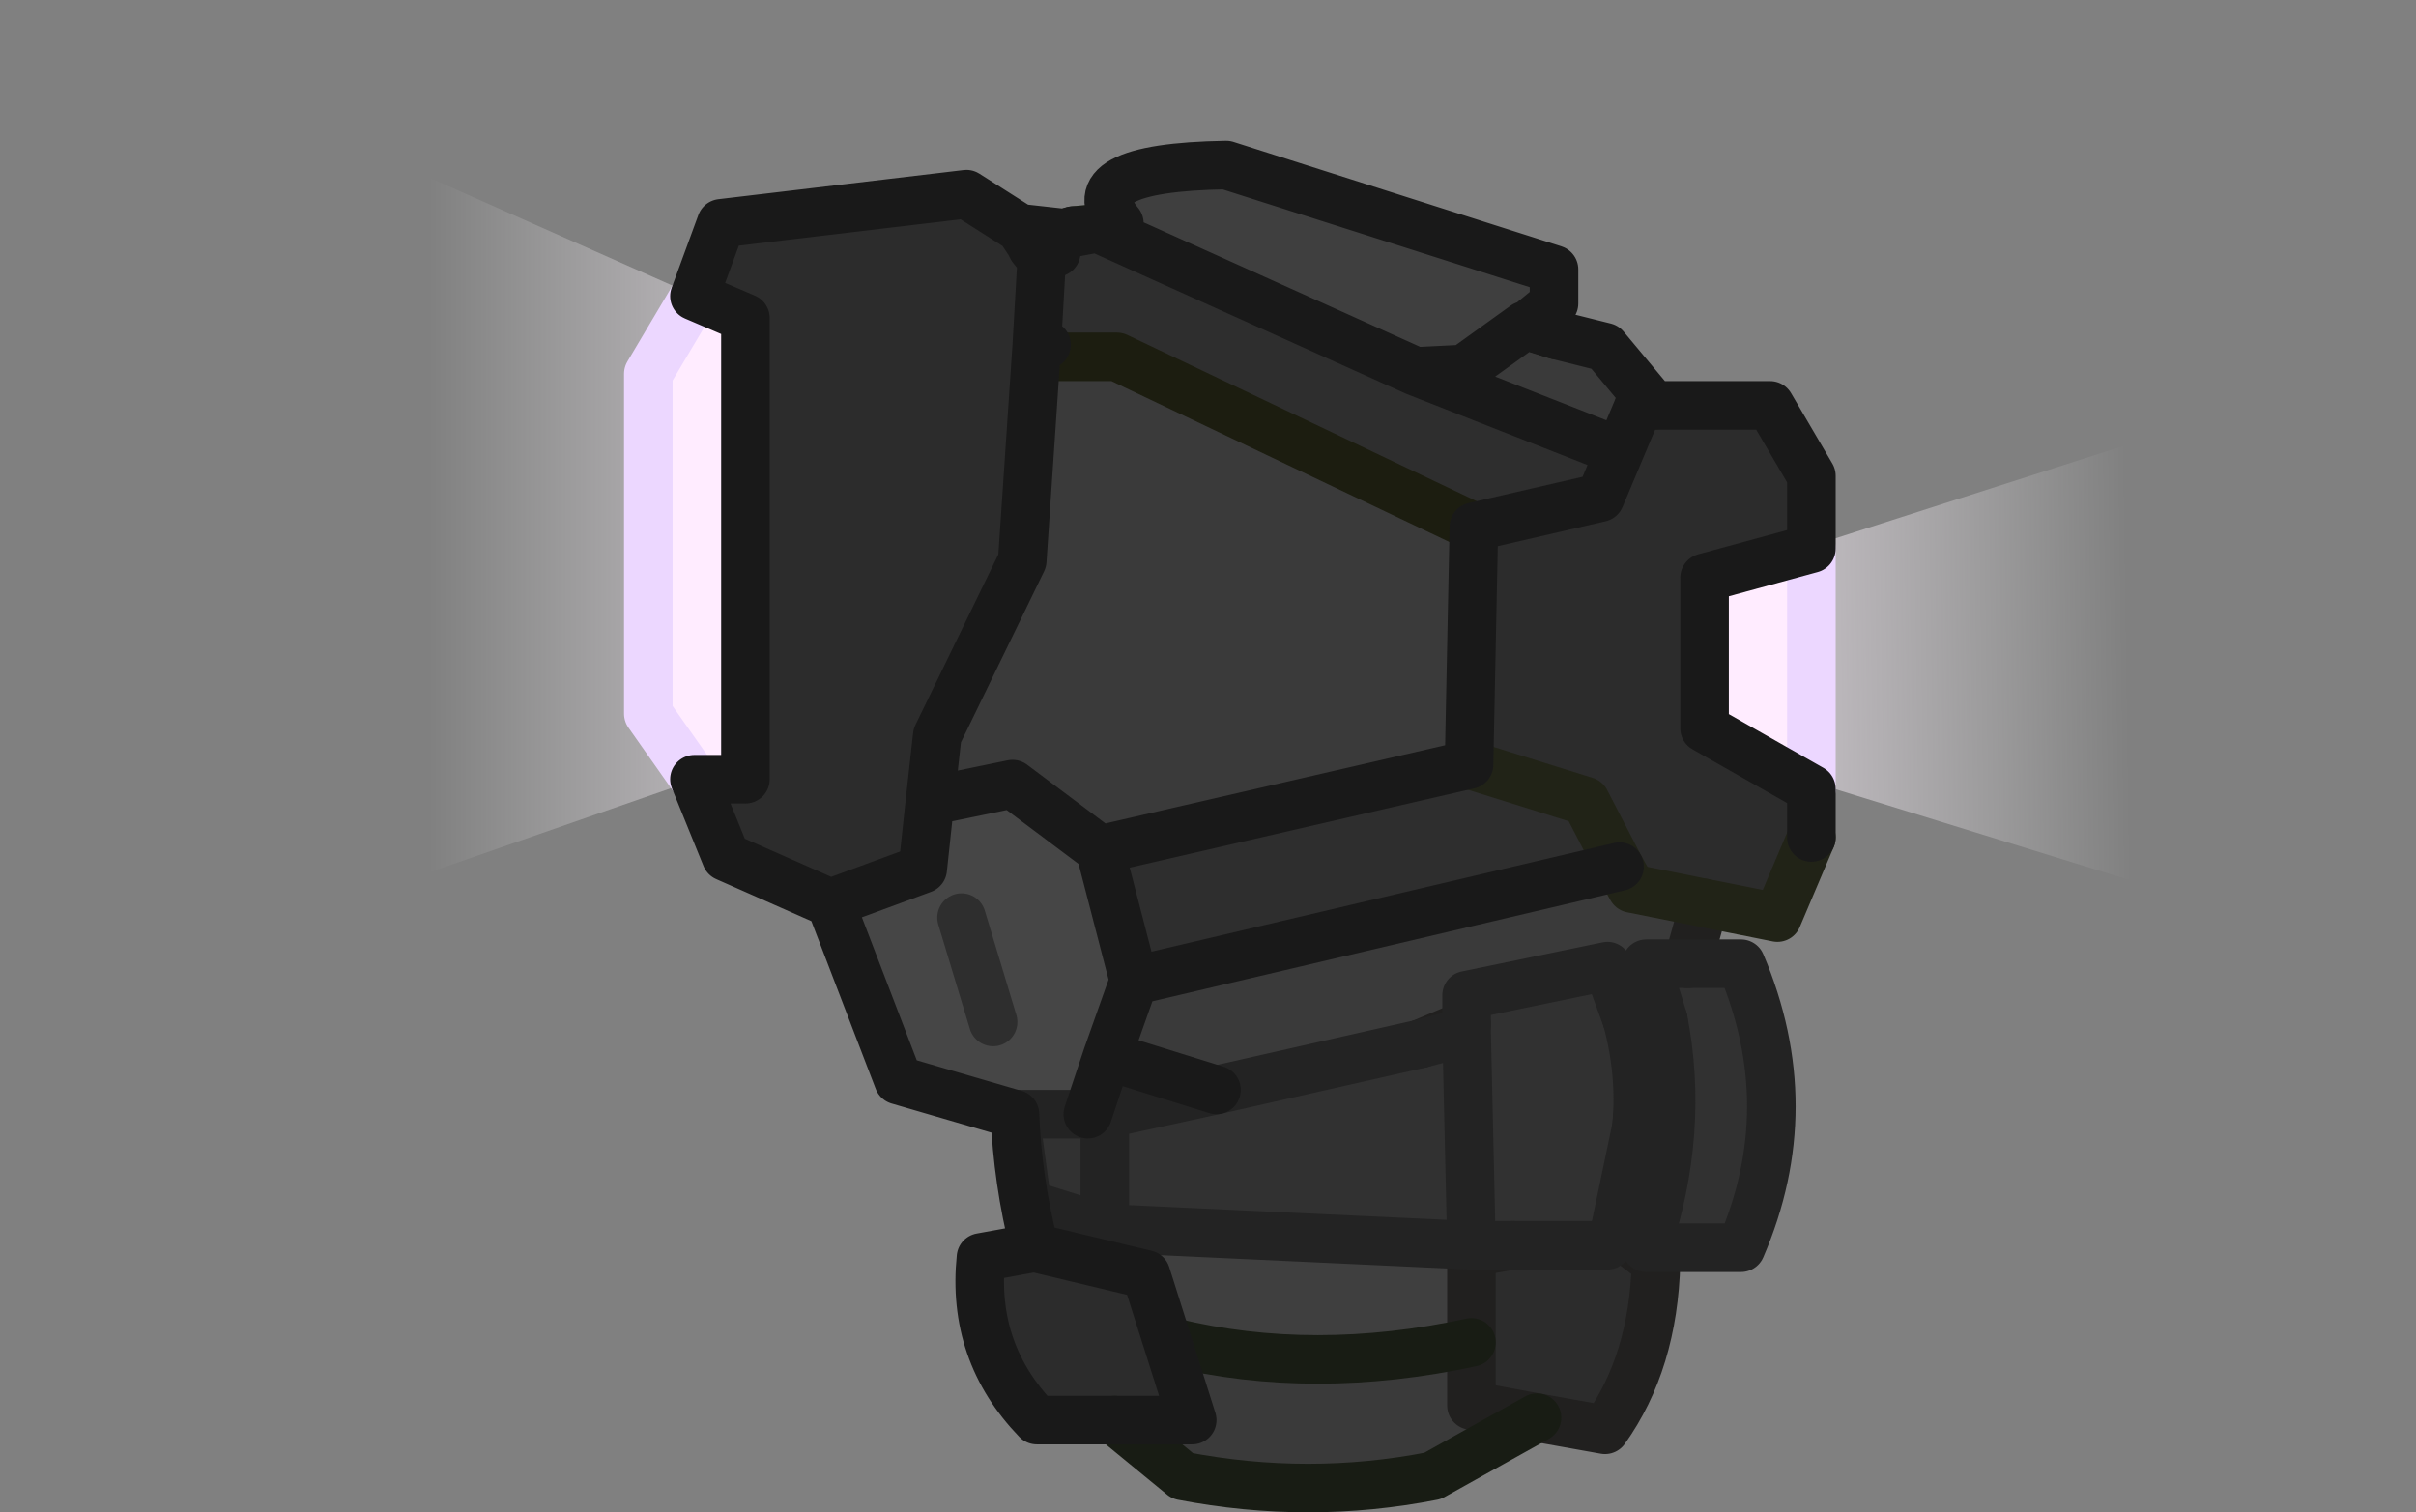 <?xml version="1.0" encoding="UTF-8" standalone="no"?>
<svg xmlns:ffdec="https://www.free-decompiler.com/flash" xmlns:xlink="http://www.w3.org/1999/xlink" ffdec:objectType="shape" height="31.15px" width="49.75px" xmlns="http://www.w3.org/2000/svg">
  <rect width="100%" height="100%" fill="#808080" stroke="none"/>
  <g transform="matrix(1.0, 0.0, 0.0, 1.0, 12.75, 3.4)">
    <path d="M2.6 12.3 L-12.75 17.65 -12.15 -3.4 2.6 3.15 2.6 12.3" fill="url(#gradient0)" fill-rule="evenodd" stroke="none"/>
    <path d="M37.0 16.55 L23.9 12.5 23.45 8.2 37.0 3.85 37.0 16.55" fill="url(#gradient1)" fill-rule="evenodd" stroke="none"/>
    <path d="M20.6 5.9 L21.0 4.95 21.3 4.95 23.7 4.95 24.55 6.4 24.55 7.9 22.35 8.5 22.35 11.6 24.55 12.85 24.55 13.85 23.85 15.5 22.35 15.2 20.85 14.9 20.6 14.45 19.9 13.1 17.5 12.35 17.6 7.45 20.2 6.85 20.6 5.9 M20.5 21.95 L21.35 22.6 Q21.3 24.65 20.3 26.05 L18.9 25.8 17.55 25.55 17.55 24.25 17.55 22.4 18.4 22.25 20.35 22.25 20.5 21.95 M10.2 25.85 L8.6 25.85 Q7.25 24.45 7.45 22.5 L8.55 22.3 10.85 22.85 11.8 25.85 10.2 25.85 M4.35 15.2 L2.2 14.25 1.55 12.65 2.6 12.65 2.6 3.15 1.55 2.7 2.1 1.2 7.15 0.6 8.25 1.3 8.45 1.6 8.5 1.7 8.7 1.95 8.6 3.7 8.3 8.15 6.55 11.75 6.4 13.1 6.25 14.5 4.35 15.2" fill="#2c2c2c" fill-rule="evenodd" stroke="none"/>
    <path d="M21.0 4.95 L20.6 5.9 16.4 4.25 17.4 4.2 18.65 3.3 19.3 3.5 20.3 3.75 21.3 4.95 21.0 4.95 M17.6 7.45 L17.5 12.35 9.9 14.1 8.1 12.75 6.4 13.1 6.55 11.75 8.3 8.15 8.6 3.7 8.8 3.7 8.8 3.95 10.25 3.95 17.6 7.45 M20.6 14.45 L20.85 14.9 22.35 15.2 22.0 16.45 21.15 16.45 21.5 17.6 21.15 17.6 20.75 17.6 20.35 16.5 17.45 17.1 17.45 17.7 16.5 18.1 12.3 19.05 10.05 18.35 10.6 16.8 20.6 14.45 M18.9 25.8 L16.75 27.0 Q14.2 27.5 11.6 27.0 L10.2 25.85 11.8 25.85 11.4 24.25 Q14.3 24.95 17.55 24.25 L17.55 25.55 18.9 25.8" fill="#3a3a3a" fill-rule="evenodd" stroke="none"/>
    <path d="M17.45 17.7 L17.45 17.1 20.35 16.5 20.75 17.6 Q21.05 18.7 20.95 19.8 L20.5 21.95 20.35 22.25 18.4 22.25 17.55 22.25 10.0 21.9 8.4 21.4 8.15 19.55 9.65 19.55 10.0 19.55 12.3 19.05 16.5 18.1 17.45 17.85 17.45 17.7 M21.5 17.6 L21.15 16.45 22.0 16.45 23.1 16.45 Q24.35 19.4 23.1 22.3 L21.15 22.3 Q21.95 19.9 21.5 17.6 M10.0 19.55 L10.0 21.9 10.0 19.55 M17.45 17.85 L17.55 22.25 17.45 17.85" fill="#313131" fill-rule="evenodd" stroke="none"/>
    <path d="M18.65 3.3 L17.4 4.2 16.4 4.25 9.85 1.3 10.25 1.25 10.3 1.2 Q9.35 0.05 12.5 0.0 L19.25 2.15 19.25 2.85 18.7 3.3 18.65 3.3 M20.75 17.6 L21.15 17.6 20.95 19.8 Q21.05 18.7 20.75 17.6 M8.55 22.3 Q8.2 20.9 8.15 19.55 L8.4 21.4 10.0 21.9 17.55 22.25 18.4 22.25 17.55 22.4 17.55 24.25 Q14.3 24.95 11.4 24.25 L10.85 22.85 8.55 22.3 M12.3 19.05 L10.0 19.55 9.65 19.55 10.05 18.35 12.3 19.05 M17.45 17.7 L17.45 17.85 16.5 18.1 17.45 17.7" fill="#3f3f3f" fill-rule="evenodd" stroke="none"/>
    <path d="M19.3 3.5 L18.65 3.3 18.7 3.3 19.3 3.5 M10.2 1.25 L10.3 1.2 10.25 1.25 10.2 1.25" fill="#323a27" fill-rule="evenodd" stroke="none"/>
    <path d="M9.15 1.4 L9.35 1.35 9.85 1.3 10.2 1.25 10.25 1.25 9.85 1.3 9.05 1.45 9.15 1.4" fill="#2f321f" fill-rule="evenodd" stroke="none"/>
    <path d="M20.6 5.9 L20.2 6.85 17.6 7.45 10.25 3.95 8.8 3.95 8.8 3.7 8.6 3.7 8.7 1.95 8.5 1.7 9.05 1.45 9.85 1.3 16.4 4.25 20.6 5.9 M17.5 12.35 L19.9 13.1 20.6 14.45 10.6 16.8 9.9 14.1 17.5 12.35 M9.0 1.8 L8.7 1.95 9.0 1.8" fill="#2e2e2e" fill-rule="evenodd" stroke="none"/>
    <path d="M8.15 19.55 L5.75 18.85 4.35 15.2 6.25 14.5 6.4 13.1 8.1 12.75 9.9 14.1 10.6 16.8 10.05 18.35 9.65 19.55 8.15 19.55 M7.7 17.65 L7.05 15.5 7.7 17.65" fill="#464646" fill-rule="evenodd" stroke="none"/>
    <path d="M10.85 22.85 L11.4 24.25 11.8 25.85 10.85 22.85" fill="#61704c" fill-rule="evenodd" stroke="none"/>
    <path d="M24.55 12.85 L22.35 11.6 22.35 8.5 24.55 7.9 24.55 12.85 M1.55 12.65 L0.6 11.3 0.6 4.3 1.55 2.7 2.6 3.15 2.6 12.65 1.55 12.65" fill="#ffecff" fill-rule="evenodd" stroke="none"/>
    <path d="M20.75 17.6 L21.15 17.6 21.5 17.6 M22.0 16.45 L22.35 15.2 M20.5 21.95 L21.35 22.6 Q21.3 24.65 20.3 26.05 L18.9 25.8 17.55 25.55 17.55 24.25 17.55 22.4 18.4 22.25 M21.15 17.6 L20.95 19.8 M17.45 17.7 L16.5 18.1" fill="none" stroke="#21201f" stroke-linecap="round" stroke-linejoin="round" stroke-width="1.0"/>
    <path d="M17.5 12.35 L19.9 13.1 20.6 14.45 20.85 14.9 22.35 15.2 23.85 15.5 24.55 13.85 M21.3 4.95 L21.0 4.95" fill="none" stroke="#212317" stroke-linecap="round" stroke-linejoin="round" stroke-width="1.0"/>
    <path d="M17.45 17.7 L17.45 17.1 20.35 16.5 20.75 17.6 Q21.05 18.7 20.95 19.8 L20.5 21.95 20.35 22.25 18.4 22.25 17.55 22.25 10.0 21.9 10.0 19.55 12.3 19.05 16.5 18.1 17.45 17.85 17.45 17.7 M21.5 17.6 L21.15 16.45 22.0 16.45 23.1 16.45 Q24.35 19.4 23.1 22.3 L21.15 22.3 Q21.95 19.9 21.5 17.6 M9.65 19.55 L10.0 19.55 M9.65 19.55 L8.15 19.55 8.4 21.4 10.0 21.9 M17.55 22.25 L17.45 17.85" fill="none" stroke="#232323" stroke-linecap="round" stroke-linejoin="round" stroke-width="1.0"/>
    <path d="M18.9 25.8 L16.75 27.0 Q14.2 27.5 11.6 27.0 L10.2 25.85 M9.35 1.35 L9.85 1.3 10.2 1.25 M18.7 3.3 L19.3 3.5 M11.4 24.25 Q14.3 24.95 17.55 24.25" fill="none" stroke="#181c14" stroke-linecap="round" stroke-linejoin="round" stroke-width="1.0"/>
    <path d="M8.8 3.95 L10.25 3.95 17.6 7.45" fill="none" stroke="#1c1d10" stroke-linecap="round" stroke-linejoin="round" stroke-width="1.0"/>
    <path d="M7.05 15.5 L7.7 17.65" fill="none" stroke="#2e2e2e" stroke-linecap="round" stroke-linejoin="round" stroke-width="1.0"/>
    <path d="M1.55 12.65 L0.6 11.3 0.6 4.3 1.55 2.7 M24.55 12.85 L24.55 7.9" fill="none" stroke="#ecd7ff" stroke-linecap="round" stroke-linejoin="round" stroke-width="1.0"/>
    <path d="M21.0 4.95 L20.6 5.9 20.2 6.85 17.6 7.45 17.5 12.35 9.9 14.1 8.1 12.75 6.4 13.1 6.25 14.5 4.35 15.2 2.2 14.25 1.55 12.65 2.6 12.65 2.6 3.15 1.55 2.7 2.1 1.2 7.15 0.6 8.25 1.3 9.15 1.4 9.35 1.35 M24.55 13.85 L24.55 12.85 22.35 11.6 22.35 8.5 24.55 7.9 24.55 6.4 23.7 4.95 21.3 4.95 20.3 3.75 19.3 3.5 18.65 3.3 17.4 4.2 16.4 4.25 20.6 5.9 M10.2 25.85 L8.6 25.85 Q7.25 24.45 7.45 22.5 L8.55 22.3 Q8.2 20.9 8.15 19.55 L5.75 18.85 4.35 15.2 M10.3 1.2 Q9.35 0.05 12.5 0.0 L19.25 2.15 19.25 2.85 18.7 3.3 18.65 3.3 M10.2 1.25 L10.25 1.25 9.85 1.3 16.4 4.25 M9.05 1.45 L9.85 1.3 M9.15 1.4 L9.05 1.45 8.5 1.7 8.7 1.95 9.0 1.8 M8.45 1.6 L8.5 1.7 M9.05 1.45 L8.45 1.6 8.25 1.3 M8.6 3.7 L8.8 3.7 M8.7 1.95 L8.6 3.7 8.3 8.15 6.55 11.75 6.4 13.1 M12.3 19.05 L10.05 18.35 9.65 19.55 M10.6 16.8 L9.9 14.1 M10.05 18.35 L10.6 16.8 20.6 14.45 M8.55 22.3 L10.85 22.85 11.8 25.85 10.2 25.85" fill="none" stroke="#191919" stroke-linecap="round" stroke-linejoin="round" stroke-width="1.0"/>
  </g>
  <defs>
    <linearGradient gradientTransform="matrix(0.008, 0.0, 0.0, 0.007, 2.6, 7.6)" gradientUnits="userSpaceOnUse" id="gradient0" spreadMethod="pad" x1="-819.2" x2="819.2">
      <stop offset="0.0" stop-color="#ffffff" stop-opacity="0.0"/>
      <stop offset="1.0" stop-color="#ffecff"/>
      <stop offset="1.0" stop-color="#ffecff" stop-opacity="0.969"/>
      <stop offset="1.0" stop-color="#bd66ff"/>
    </linearGradient>
    <linearGradient gradientTransform="matrix(-0.008, 1.0E-4, -1.0E-4, -0.007, 24.55, 10.15)" gradientUnits="userSpaceOnUse" id="gradient1" spreadMethod="pad" x1="-819.2" x2="819.2">
      <stop offset="0.0" stop-color="#ffffff" stop-opacity="0.0"/>
      <stop offset="1.0" stop-color="#ffecff"/>
      <stop offset="1.0" stop-color="#ffecff" stop-opacity="0.969"/>
      <stop offset="1.0" stop-color="#bd66ff"/>
    </linearGradient>
  </defs>
</svg>
